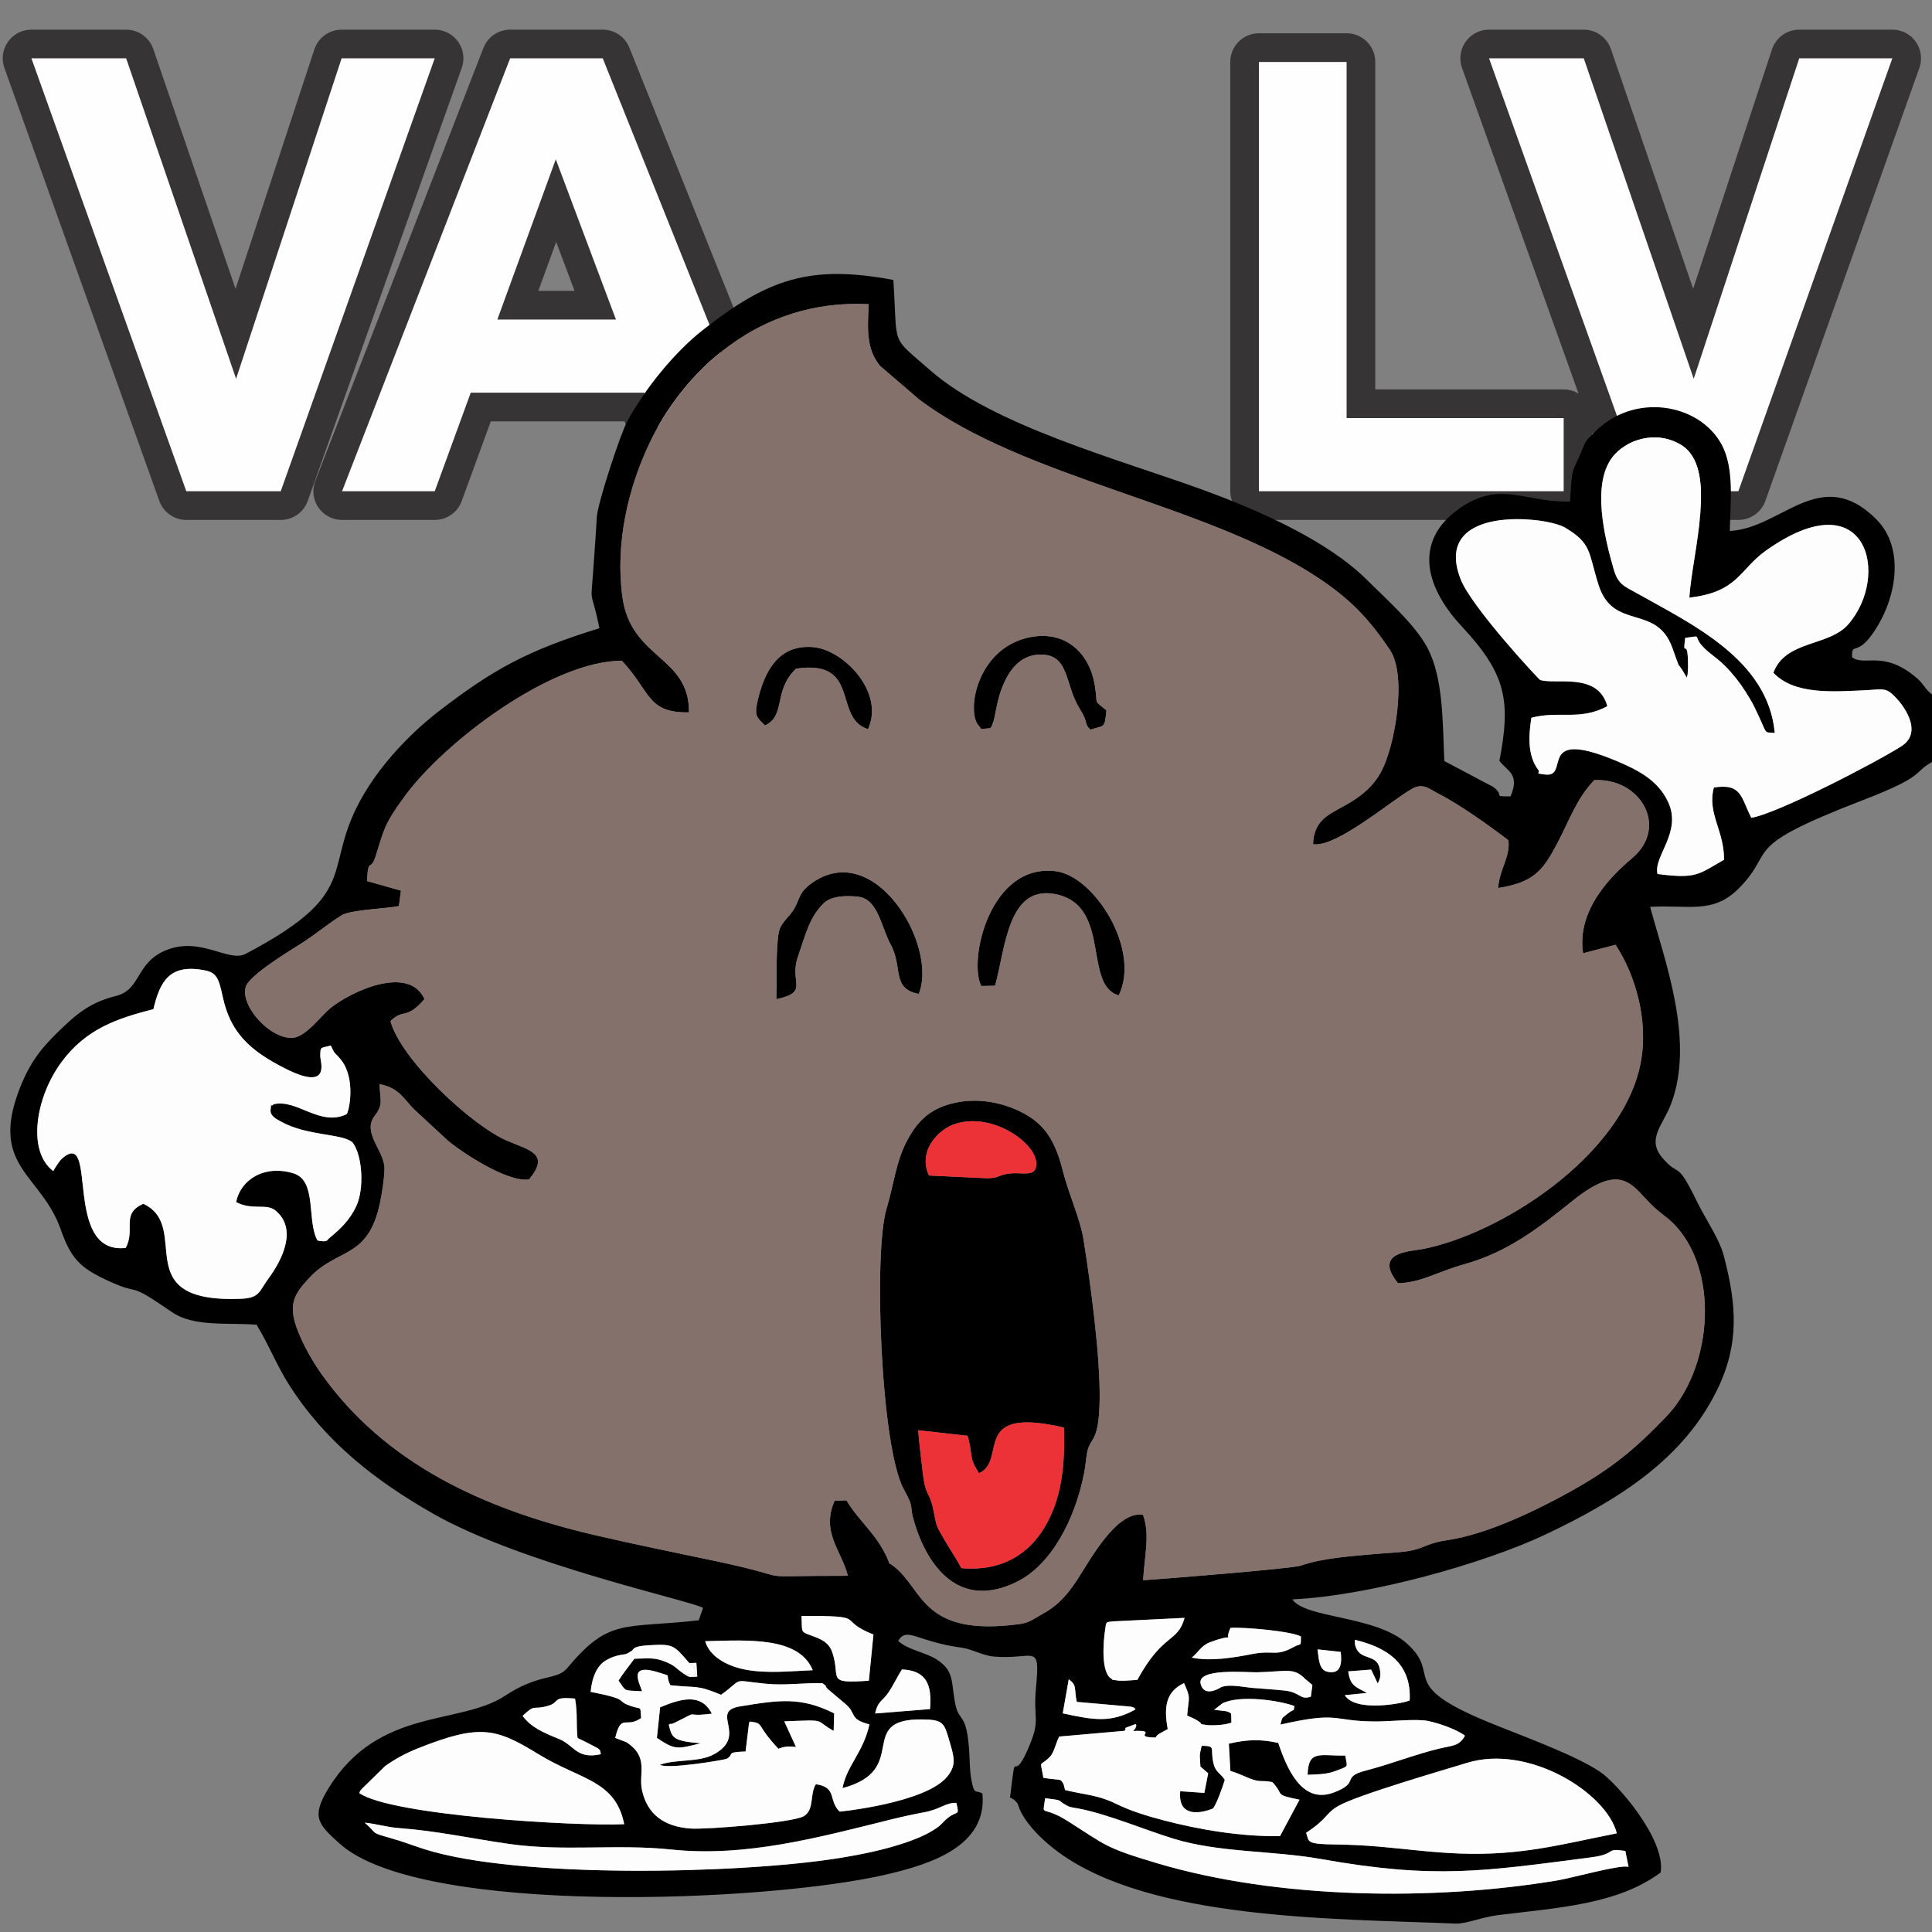 <?xml version="1.0" encoding="UTF-8"?>
<!DOCTYPE svg PUBLIC "-//W3C//DTD SVG 1.1//EN" "http://www.w3.org/Graphics/SVG/1.1/DTD/svg11.dtd">
<!-- Creator: CorelDRAW 2017 -->
<svg xmlns="http://www.w3.org/2000/svg" xml:space="preserve" width="200mm" height="200mm" version="1.1" style="shape-rendering:geometricPrecision; text-rendering:geometricPrecision; image-rendering:optimizeQuality; fill-rule:evenodd; clip-rule:evenodd"
viewBox="0 0 20000 20000"
 xmlns:xlink="http://www.w3.org/1999/xlink">
 <rect x="0" y="0" width="20000" height="20000" fill="#808080" stroke="none"/>
 <defs>
  <style type="text/css">
   <![CDATA[
    .str0 {stroke:#373435;stroke-width:593.64;stroke-linecap:round;stroke-linejoin:round;stroke-miterlimit:22.926}
    .fil0 {fill:none;fill-rule:nonzero}
    .fil3 {fill:#84716B}
    .fil5 {fill:#ED3237}
    .fil2 {fill:black}
    .fil4 {fill:#FEFDFD}
    .fil1 {fill:#FEFEFE;fill-rule:nonzero}
   ]]>
  </style>
 </defs>
 <g id="Capa_x0020_1">
  <g>
   <path class="fil0 str0" d="M1928.67 5085.44l-1603.42 -4481.66 980.62 0 1138.15 3317.43 1092.25 -3317.43 963.93 0 -1594.03 4481.66 -977.5 0zm6106.37 0l-977.5 0 -387.03 -1020.27 -1797.46 0 -372.43 1020.27 -959.76 0 1740.09 -4481.66 958.71 0 1795.38 4481.66zm-1658.72 -1777.64l-622.8 -1658.72 -605.06 1658.72 1227.86 0zm6656.14 1777.64l0 -4444.1 907.59 0 0 3686.72 2247.09 0 0 757.38 -3154.68 0zm3985.5 0l-1603.42 -4481.66 980.62 0 1138.15 3317.43 1092.25 -3317.43 963.93 0 -1594.03 4481.66 -977.5 0z"/>
   <path id="1" class="fil1" d="M1928.67 5085.44l-1603.42 -4481.66 980.62 0 1138.15 3317.43 1092.25 -3317.43 963.93 0 -1594.03 4481.66 -977.5 0zm6106.37 0l-977.5 0 -387.03 -1020.27 -1797.46 0 -372.43 1020.27 -959.76 0 1740.09 -4481.66 958.71 0 1795.38 4481.66zm-1658.72 -1777.64l-622.8 -1658.72 -605.06 1658.72 1227.86 0zm6656.14 1777.64l0 -4444.1 907.59 0 0 3686.72 2247.09 0 0 757.38 -3154.68 0zm3985.5 0l-1603.42 -4481.66 980.62 0 1138.15 3317.43 1092.25 -3317.43 963.93 0 -1594.03 4481.66 -977.5 0z"/>
  </g>
  <g>
   <path class="fil2" d="M13521.06 18972.6c225.24,-147.46 198.46,-199.23 331.95,-276.79 193.74,-112.56 1083.1,-369.98 1334.04,-446.95 636.63,-195.3 1444.55,309.1 1550.35,729.84 -574.79,113.03 -982.02,232.24 -1625.55,209.11 -286.07,-10.28 -563.31,-48.23 -844.65,-72.24 -144.55,-12.34 -287.55,-19.5 -433.83,-21.44 -319.61,-4.25 -279.35,-25.08 -312.31,-121.53zm6590.04 -11475.24l0 116.07c-10.21,127.18 -56.12,195.04 -114.14,276.07 -200.55,115.68 -60.55,142.14 -712.38,393.48 -1297.65,500.36 -883.87,505.62 -1281.35,910.27 -269.33,274.19 -522.95,171.32 -921.26,194.42 151.14,560.75 467.06,1385.92 215.04,2044.52 -83.06,217.04 -255.09,359.69 -86.84,555.41 185.49,215.76 135.97,-1.7 362.03,461.18 86.64,177.4 224.73,370.92 272.08,550.28 134.23,508.39 161.96,912.53 -64.71,1380.8 -342.65,707.87 -996.06,1133.92 -1782.18,1505.85 -630.91,298.49 -1825.87,635.08 -2618.95,670.91 133.03,199.31 856.71,164.6 1183.31,454.71 377.7,335.5 -118.19,420.21 849.16,817.64 339.15,139.34 879.87,331.16 1153.39,512.85 165.9,110.2 680.39,693.1 627.22,1041.74 -446.56,332.55 -1062.31,364.66 -1686.99,441.99 -164.07,20.31 -327.25,91.87 -438.19,87.25 -1241.58,-51.67 -3145.71,-34.51 -4106.71,-737.19 -146.42,-107.06 -305.36,-256 -387.59,-411.79 -37.31,-70.7 -20.52,-86.57 -72.44,-130.85l-28.45 -17.94c-3.02,-1.96 -10.47,-4.75 -15.38,-7.72 71.68,-589.08 11.87,-103.42 184.91,-499.26 139.7,-319.55 50.93,-291.82 84.36,-643.26 44.45,-467.25 -17.7,-282.54 -430.55,-315.69 -127.93,-10.28 -225.38,-77.17 -343.34,-92.98 -455.56,-61.06 -564.31,-221.4 -652.89,-69.82 95.92,93.9 288.83,117.56 409.38,199.6 175.79,119.65 136.47,234.44 182.09,456.93 38.92,189.8 115.04,76.36 142.86,477.2 6.72,96.88 4.52,200.12 21.62,297.5 31.05,176.81 47.35,105.13 115.73,149.65 52.92,548.1 -545.21,730.47 -976.7,833.36 -1224.83,292.06 -4835.66,441.71 -5676.77,-315.21 -226.72,-204.02 -300.25,-276.67 -108.33,-584.91 514.92,-827 1355.55,-639.03 1817.77,-944.6 362.64,-239.75 536.1,-155.77 647.26,-289.06 435.27,-521.91 578.83,-405.94 1360.26,-493.31l44.6 -128.58c-98.13,-67.72 -1867.8,-448.47 -2790.66,-973.38 -603.89,-343.47 -1118.09,-745.68 -1494.63,-1335.59 -127.29,-199.42 -210.23,-415.92 -336.58,-622.6 -299.17,-24.04 -648.08,25.89 -874.49,-129.65 -504.86,-346.84 -284.91,-148.96 -674.25,-330.71 -274.72,-128.24 -371.72,-220.55 -478.61,-525.56 -198.03,-565.11 -723.69,-644.74 -439.74,-1419.3 105.23,-287.07 223.43,-439.8 395.4,-609.43 204.79,-202.01 346,-321.23 616.26,-388.51 264.81,-65.93 200,-349.96 527.26,-477.23 355.78,-138.35 639.22,133.99 815.66,41.07 1293.22,-681 725.09,-885.91 1276.23,-1738.48 190.92,-295.32 462.55,-572.97 728.95,-777.65 555.94,-427.14 905.81,-623.21 1656.65,-854.39 -100.48,-489.78 -93.67,-147.28 -54.25,-737.75 9.21,-137.97 19.25,-276.24 27.23,-414.25 8.26,-142.76 243.66,-856.64 311.91,-983.49 183.05,-340.25 488.03,-717.31 784.18,-950.6 679.57,-535.32 1117.02,-679.54 1973.29,-519.42 48.15,711.09 -41.41,564.21 384.87,937.85 646.58,566.75 1953.24,921.36 2792.99,1225.41 645.38,233.67 1331.63,548.91 1726.83,943.53 186.18,185.91 498.06,461.04 623.93,700.68 168.03,319.91 156.91,781.98 175.25,1172.73l506.43 268.22c128.31,95.76 -19.7,97.3 178.75,98.05 100.42,-232.89 -35.28,-263.08 -115.05,-367.71 119.76,-621.6 70.89,-898.93 -388.6,-1391.31 -403.92,-432.83 -498.43,-916.78 11.68,-1246.54 401.4,-259.48 659.94,-33.61 1108.84,-46.97 21.83,-385.64 10.99,-257.28 141.13,-575.13 29.89,-73 54.68,-83.14 110.58,-140.59 406.82,-418.06 1081.35,-302.45 1314.49,121.58 135.72,246.84 92.99,601.44 86.66,898.72 536.67,-25.33 937.66,-693.7 1513.21,-124.74 291.55,288.2 224.77,786.55 -5.88,1145.7 -193.58,301.44 -245.56,112.59 -241.89,286.22 129.72,99.93 325.33,-82.99 674.37,219.07 70.51,61.01 79.82,108.64 150.53,164.36 52.11,110.54 103.24,164.68 114.14,310.28zm-16336.62 11370.45c124.38,12.11 221.59,46.35 357.5,56.51 396.67,29.67 747.69,108.2 1138.18,164.06 566.91,81.1 1112.27,-1.88 1678.25,57.82 775.81,81.84 1536.1,-127.77 2273.96,-310.71 117.19,-29.05 234.77,-54.39 355.09,-76.96 151.67,-28.44 217.81,-101.17 322.62,-94.96 35.34,142.21 10.08,77.62 -82.76,151.28 -60.26,47.81 -61.79,66.41 -120.05,107.46 -87.2,61.43 -196.71,108.34 -309.22,147.54 -231.65,80.7 -492.04,132.6 -742.45,171.22 -1006.27,155.19 -3281.69,209.43 -4250.19,-97.94 -118.97,-37.76 -223.81,-79.11 -344.02,-113.02 -236.27,-66.67 -134.25,-41.78 -276.91,-162.3zm12688.49 360.61c290.04,-37.48 138.28,-101.15 362.69,-67.64l33.16 165.88c-64.03,-31.69 -588.29,114.33 -729.69,138.07 -1287.79,216.13 -2900.15,194.39 -4142.93,-174.26 -554.1,-164.36 -533.57,-186.1 -931.74,-437.74 -282.74,-178.7 -262.18,-26.07 -235.42,-237.62 186.08,22.13 131.26,19.05 190.45,55.64 69.1,42.72 69.48,34.94 154.31,50.91 297.24,55.96 683.59,219.98 987.2,313.26 471.97,145.01 1025.41,120.98 1524.94,209.88 1181.61,210.31 1679.39,126.77 2787.03,-16.38zm-12743.63 -666.78c25.48,-57.97 -4.3,-1.33 26.34,-43.21l242.5 -237.36c103.36,-72.69 207.62,-130.5 341.36,-183.61 645.16,-256.18 805.18,-206.83 1250.88,65.62 430.8,263.34 790.1,264.18 881.34,721.07 -504.17,23.07 -2419.24,-91.41 -2742.42,-322.51zm1690.52 -799.08c140.75,-131.29 94.49,-54.96 264.47,-104.1 129.79,-37.52 28.62,-98.02 278.69,-74.41 28.7,166.19 8.99,251.24 25.81,407.46 47.1,22.41 98.17,47.72 153.42,76.73 71.76,37.68 83.27,38.48 87.13,91.41 -251.17,56.02 -274.69,-94.3 -432.67,-157.86 -169.35,-68.13 -290.76,-122.58 -376.85,-239.23zm6678.36 136.98c-46.37,-247.48 -8.17,-392.47 168.84,-476.42 73.53,164.88 48.92,137.28 32.19,335.45 47.5,24.52 61.23,24.3 104.44,51.4 93.45,58.61 -18.5,26.92 93.53,46.51 45.96,8.03 202.98,3.05 260.33,-25.44l-2.75 -91.31c-26.35,-18.89 -9.87,-11.65 -54.59,-25.78l-121.58 -14.11 85.95 -67.12c182.59,-89.07 584.06,-30.9 746.17,28.23 -19.41,78.78 15.54,7.22 -83.03,88.24 -56.51,46.45 -39.4,23.95 -62.75,103.62 626.53,-141.66 522.74,-32.84 989.44,-32.12 143.52,0.22 419.28,-30.08 540.99,-4.89 113.17,23.43 300.08,89.35 379.71,152.24 -57.81,107.64 -127.46,100.71 -263.81,132.78 -232.83,54.77 -505.48,161.22 -755.03,225.92 -279.51,72.47 -53.27,122.39 -341.46,229.93 -329.06,122.8 -485.11,-253.36 -572.3,-514 -185.97,-40.86 -322.26,-36.1 -511.59,8.1l16.07 281.49c76.75,23.33 125.16,48.18 198.66,77.44 116.04,46.21 113.47,14.85 235.86,38.53 131.92,140.96 7.24,125.36 281.25,182.24l-202.04 376.92c-404.38,7.06 -840.24,-67.59 -1205.52,-163.31 -173.33,-45.42 -341.79,-97.45 -491.44,-170.77 -189.89,-93.03 -304.34,-89.22 -528.04,-142.57 -4.54,-11.6 -13.82,-58.04 -15.81,-61.41 -38.1,-64.64 -18.16,-34.67 -209.36,-65.31 -31.68,-200.73 -46.21,-106.28 61.75,-210.93 50.17,-48.63 62.43,-135.93 102.48,-216.3l677.29 -59.44c19.21,-37.63 1.26,-5.55 10.08,-31.02l104.05 -39.66c10.3,31.43 12.21,-3.83 0.72,33.75 -10.1,33.03 2.21,-0.99 -27.01,38.57 262.09,-10.07 14.19,54.89 185.72,66.15 85.9,5.65 24.5,-1.48 85.62,-38l86.97 -47.6zm-1024.65 -515.27c89.85,62.96 53.39,98.68 83.18,233.69l560.14 49.4c56.33,19.69 12.16,-5.36 48.6,27.58 -255.26,143.75 -435.59,111.05 -753.96,41.43l62.04 -352.1zm-2004.29 353.78c30.16,-136.57 76.43,-123.95 142.53,-224.04 44.17,-66.89 84.92,-152.48 134.67,-232.08 251.22,11.35 312.89,153.06 291.21,410.28l-568.41 45.84zm4510.7 -174.6c-113.33,39.74 -106.72,-45.49 -271.06,-62.76 -110.86,-11.64 -223.01,-18.04 -333.44,-27.62 -99.13,-8.61 -235.5,-40.83 -322.44,-8.6 -0.96,0.35 -173.99,117.89 -213.57,-31.42 -44.82,-169.09 474.98,-119.37 582.25,-121.66 299.03,-6.4 379.52,-54.29 496.78,66.49l77.45 65.13 -15.97 120.44zm309.29 -462.99c12.08,111.09 7.41,235.04 -134.4,206.39 -88.22,-17.82 -91.43,-119.67 -106.09,-232.73l240.49 26.34zm-6742.88 116.11l72.51 -2.79 9.16 142.36c-83.59,2.98 -76.4,12.87 -139.24,-29.51l-40.12 -28.57c-55.49,-44.26 -64.93,-62.73 -170.11,-103.14 -103.71,-39.84 -182.42,-24.9 -301.18,-23.62 -50.77,67.78 -118.87,154.15 -164.39,225.96 85.75,119.96 41.96,97.98 243.27,110.77 -29.92,-97.38 -151.12,-300.83 188.77,-189.98 130.47,42.56 42.32,-0.24 104.53,127.2 283.35,30.67 265.99,-8.1 525.03,99.1 248.99,-179.3 88.93,-151.12 467.01,-113.93 197.13,19.39 376.88,-11.36 583.06,-5.65 62.14,45.67 12.43,13.32 51.97,57.96l185.28 156.8c120.51,98.96 32.71,156.54 248.74,211 -65.54,294.91 -233.67,423.14 -279.07,660.11 711.9,-188.74 131.44,-717.41 820.75,-711.15 223.05,2.02 231.12,33.77 286.21,224.48 46.24,160.12 77.62,244.51 -22.75,367.43 -223.18,273.33 -1112.27,363.28 -1114.13,362.34 -119.12,-114.36 -22.99,-252.26 -245.48,-283.48 -65.51,98.93 -13.39,266.1 -125.59,331.18 -116.06,67.32 -1010.11,140.12 -1176.27,127.3 -273.79,-21.13 -443.08,-148.35 -498.06,-395.2 -39.44,-177.03 77.23,-342.76 -162.82,-498.97l-103.67 -39.23c-1.31,-4.49 -7.85,-2.37 -11.32,-4.47 64.37,-262.76 108.66,-93.39 268.03,-205.48 -8.02,-127.73 4.06,-90.64 -83.98,-117.64 -210.27,-64.47 8.95,-65.95 -438.17,-153.66 12.55,-138.87 56.75,-248.89 131.91,-308.22 29.98,-23.67 87.76,-52.78 138.67,-65.56 99.05,-24.85 76.73,0.77 155.13,-52.13 25.88,-17.46 6.39,-45.94 170.82,-56.21 265.38,-16.58 263.61,-1.08 425.5,184.6zm7014.24 308.71c-116.91,-63.55 -173.2,-71.36 -194,-223.4l237.24 -18.39 68.03 143.06c18.27,-32.38 38.64,-75.96 19.7,-158.54 -34.16,-148.97 -197.6,-76.78 -247.33,-218.26 -11.65,-33.15 -7.15,-38.18 -8.82,-74.33 328.74,78.03 588.31,241.16 567.45,627.32 -51.93,27.36 -559.55,129.17 -671.93,-54.31l229.66 -23.15zm-1813.77 -366.17c67.96,-51.05 94.64,-122.97 188.25,-158.25 302.52,-113.98 131.82,29.68 212.68,-149.05 141.08,-9.51 626.46,33.54 729.53,88.83 -2.67,115.5 7.61,63.73 -72.99,108.1 -190.79,105.02 -206.1,30.25 -429.05,73.46 -187.39,36.31 -435.12,79.44 -628.42,36.91zm-3923.08 130.89c-229.76,9.29 -475.71,36.91 -699.75,-6.66 -194.71,-37.86 -368.56,-136.87 -413.87,-293.65 444.08,-11.52 969.63,-48.9 1113.62,300.31zm26.49 -343.04c-163.72,-63.33 -134.13,-29.2 -142.86,-218.93 721.31,-1.7 343.7,34.26 744.46,192.43l-47.4 478.28c-450.09,31.27 -289.71,-18.84 -376.24,-286.76 -29.15,-90.25 -84.92,-129.04 -177.96,-165.02zm3063.2 429.98c-106.43,-62.58 -83.26,-374 -63.24,-506.23 13.21,-87.26 3.77,-77.41 85.6,-86.75l736.97 -35.85c-72.07,261.24 -222.88,152.72 -488.95,642.06 -47.72,2.23 -110.35,9.14 -155.82,8.83 -28.69,-0.2 -35.05,0.06 -63.08,-4.4 -70.35,-11.18 -26.37,-2.6 -51.48,-17.66zm-9915.5 -6930.28c68.75,-289.87 168.74,-473.14 533.42,-401.3 121.82,24 143.69,84.53 184.68,275.12 79.7,370.51 281.9,556.83 648.69,741.84 478.85,241.52 359.65,-76.62 360.46,-128.51 1.65,-105.93 2.05,-79.48 108.92,-111.04 51.86,110.2 34.46,59.92 104.63,146.46 156.73,193.28 86.21,536.79 59.03,564.87 -275.45,133.49 -517.08,-163.39 -757.54,-102.36 -35.66,47.46 -15.5,-59.83 -29.31,57.4 -7.37,62.54 62.96,96.86 108.02,121.94 271.52,151.21 645.69,121.83 742.45,217.6 103.27,139.83 118.19,479.94 39.14,652.18 -70.72,154.11 -169.48,242.93 -282.08,336.58 -26,21.63 -14.69,44.72 -121.31,24.65 -114.66,-201.39 -1.49,-620.5 -250.05,-696.12 -294.89,-89.7 -544.8,60.07 -592.62,298.23 173.14,90.12 313.3,7.67 409.74,89.04 226.96,191.51 67.95,507.53 -75.46,702.85 -98.62,134.31 -89.04,201.68 -288.9,209.18 -1184.86,44.51 -495.26,-744.87 -1006.09,-983.64 -237.92,105.82 -76.9,263.91 -182.62,457.04 -658.68,72.82 -279.13,-1250.36 -656.36,-927.69 -30.71,26.27 -76.1,100.42 -93.48,131.99 -272.6,-204.93 -183.67,-761.41 82.12,-1124.04 256.02,-349.3 578.12,-455.06 954.52,-552.27zm5544.16 -3071.99c6.34,-585.26 -600.9,-550.05 -688.82,-1193.61 -77.5,-567.34 65.76,-1138.07 275.23,-1584.67 347.19,-740.21 1130.02,-1507.38 2274.61,-1447.5 -14.32,264.41 -24.39,466.59 117.31,638.81l405.31 348.07c1088.11,820.09 2978.33,1080.57 4133.21,1848.13 326.53,217.02 521.11,419.19 739.6,744.24 179.47,266.99 51.09,991.02 -86.34,1252.17 -88.26,167.71 -221.53,271.42 -389.65,363.64 -166.06,91.1 -311.9,153.64 -319.9,395.24 243.36,38.26 827.81,-468.39 1030.7,-576.54 112.26,-59.84 170.52,5.43 278.98,60.04 202.68,102.03 529.36,334.77 712.65,475.94 21.14,171.29 -91.05,295.81 -106.68,493.87 368.41,-56.18 463.36,-182.3 606.18,-450.33 137.05,-257.19 204.02,-474.08 389.82,-666.39 481.21,-23.15 773.58,486.53 391.38,808.14 -199.4,167.79 -578.14,528.4 -507.5,984.54l336.15 -88.28c202.13,309 345.49,780.87 259.23,1225.86 -187.07,965.06 -1463.34,1777.47 -2272.02,1927.3 -108.43,20.09 -501.49,27.2 -239.45,350.15 237.31,-4.02 403.35,-116.71 688.89,-196.8 454.81,-127.57 777.34,-382.47 1122.46,-659.1 532.67,-426.95 619.42,-128.14 845.98,75.41 81.78,73.47 154.32,115.22 230.58,202.24 443.16,505.68 355.4,1476.31 -114.17,1963.28 -327.06,339.17 -567.83,538.87 -1001.88,778.8 -326.41,180.43 -843.23,435.2 -1262.24,496.54 -195,28.54 -219.79,70.94 -353.13,103.11 -100.11,24.15 -275.09,29.06 -385.25,39.26 -257.52,23.85 -550.76,41.57 -777.68,121.15 -86.99,30.5 -1425.9,137.86 -1632.04,151.37 12.31,-246.49 74.86,-471.77 -1.75,-677.92 -275.42,-41.26 -541.96,461.23 -682.56,675.68 -100.85,153.83 -198.72,264.58 -357.28,351.16 -82.01,44.78 -134.77,90.83 -236.31,104.51 -1009.03,135.92 -993.55,-351.12 -1297.57,-593.21 -81.63,-65.01 -32.66,1.52 -71.2,-84.95 -116.72,-261.9 -291.79,-380.42 -424.67,-602.17l-122.41 4.34c-143.74,323.42 71.37,516.19 137.61,776.42 -1133.84,-1.52 -410.04,50.5 -1376.51,-153.66 -416.69,-88.03 -827.67,-170.74 -1239.57,-266.65 -1172.95,-273.12 -2178.41,-749.25 -2831.37,-1665.6 -87.97,-123.46 -200.97,-315.44 -262.26,-491.41 -85.95,-246.77 -9.4,-353.01 135.6,-508.34 292.75,-313.61 606.64,-187.86 730.06,-774.62 21.61,-102.71 44.7,-248.97 46.63,-353.1 3.38,-182.79 -237.21,-372.8 -101.21,-548.54 93.41,-120.7 54.5,-162.64 50.25,-327.34 214.26,39.96 255.5,166.45 371.98,274.2l332.03 306.89c115.9,102.46 614.65,440.56 843.57,404.91 218.93,-265.52 10.28,-299.02 -230.61,-402.06 -356.64,-152.54 -1094.35,-832.69 -1204,-1236.51 136.98,-136.3 159.24,-6.03 351.95,-228.31 -161.42,-356.72 -754.07,-82.45 -970.08,90.75 -101.53,81.39 -256.77,300.7 -392.76,309.96 -237.26,16.16 -547.35,-333.87 -486.83,-528.43 38.5,-123.8 471.26,-381.84 576.49,-449.3 153.5,-98.42 281.63,-208.44 417.09,-291.18 92.48,-56.5 443.14,-66.34 591.17,-94.47l21.5 -159.91 -351.65 -99.54c13.64,-257.24 36.43,-89.2 89,-255.48 90.28,-285.63 87.32,-327.62 296.76,-615.74 413.52,-568.89 1521.25,-1406.83 2252.64,-1409.5 304.29,323.72 256.46,540.76 694.75,535.04zm8868.97 643.7c-126.46,-12.97 -52.73,-16.35 -74.57,-44.89 -121.66,-159 -98.98,-377.21 -73.91,-543.11 285.83,-76.33 497.72,34.54 786.38,-119.61 -95.61,-356.84 -535.07,-220.02 -695.19,-271.67 -13.4,-4.32 -710.84,-753.87 -823.54,-1043.21 -300.58,-771.64 878.13,-655.41 1081.64,-533.8 277.56,165.87 238.01,249.42 345.52,591.08 151.36,481 598.49,193.64 763.98,651.27 108.8,300.85 24.43,86.47 149.54,309.64 2.4,-5.43 4.19,-13.18 4.98,-17.1 0.8,-3.92 3.53,-12.42 4.34,-17.32l4.38 -73.82c0.07,-350.48 -60.21,-59.54 -29.67,-302.12 228.42,-31.59 10.39,-28.84 287.17,182.05 106.24,80.95 161.5,139.96 241.1,238.32 57.07,70.53 139.71,196.32 187.11,292.44 150.92,306.08 83.84,258.49 211.98,270.64 -70.11,-761.78 -863.15,-1127.5 -1431.2,-1448.15 -121.82,-68.77 -189.79,-85.59 -235.64,-243.85 -101.1,-348.91 -226.58,-885.62 -13.6,-1164 130.51,-170.59 441.76,-286.94 709.31,-126.21 391.23,235.04 115.36,1121.27 86.75,1581.71 504.95,-57.33 518.17,-291.11 790.52,-485.12 1052.64,-749.9 1294.21,258.73 853.8,762.68 -200.59,229.54 -650.15,162.11 -774.16,500.33 216.55,226.19 594.72,198.37 977.05,179.4 127.41,-6.32 178.24,-27.14 255.61,43.26 117.99,107.34 321.55,390.26 93.86,536.85 -251.8,162.11 -1282.83,697.95 -1554.8,741.76 -106.16,-201.12 -93.99,-361.42 -387.87,-313.34 -71.86,270.34 109.33,446.05 104.82,747.72 -269.11,153.49 -283.33,199.26 -688.29,147.43 -45.78,-182.93 258.17,-431.28 108.94,-747.3 -102.8,-217.71 -297.81,-324.44 -534.83,-423.5 -832.48,-347.9 -476.08,167.74 -731.51,141.54z"/>
   <path class="fil2" d="M9504.76 14805.87l511.48 56.96c64.04,228.58 5.53,211.61 118.37,387.47 301.19,-132.73 -103.38,-700.79 878.72,-472.35 13.57,391.68 -22.73,738.81 -201.64,1035.45 -157.46,261.06 -426.12,457.48 -860.22,419.84 -46.1,-92.96 -116.51,-190.62 -170.25,-285.63 -100.85,-178.29 -76.66,-115.42 -123.05,-335.68 -34.75,-165.05 -79.37,-129.58 -104.21,-354.69 -16.43,-148.96 -37.27,-298.47 -49.2,-451.37zm111.99 -2636.92c-117.51,-247.41 90.58,-480.25 278.83,-537.1 386.88,-116.85 821.42,199.61 831.77,403.53 8.76,172.43 -155.81,85.01 -312.3,118.5 -92.29,19.75 -78.37,39.38 -187.08,43.77l-611.22 -28.7zm298.23 -758.77c-278.06,52.07 -413.01,187.84 -526.21,399.95 -114.67,214.88 -138.74,465.26 -211.15,702.13 -136.99,448.07 -60.1,2467.89 177.44,2902.63 122.36,223.95 48.23,140.63 110.63,346.85 138.31,457.1 466.79,907.04 1062.15,612.26 352.68,-174.63 599.77,-637.92 695.85,-1128.71 14.14,-72.21 17.2,-134.47 28.66,-201.01 30.39,-176.33 122.58,-88.35 131.04,-545.96 8.37,-452.67 -94.25,-1215.08 -167.71,-1672.25 -33.65,-209.39 -153.88,-468.37 -212.5,-701.98 -69.55,-277.15 -163.77,-447.71 -348.52,-565.39 -191,-121.66 -469.4,-199.12 -739.68,-148.52z"/>
   <path class="fil2" d="M8036.98 10343.5c349.19,-75.46 129.19,-169.86 222.71,-438.6 80.33,-230.79 116.73,-406.81 267.19,-554.34 79.61,-78.06 235.09,-80.65 354.24,-68.3 208.64,21.64 241.11,316.62 337.87,492.49 131.5,239.04 5.71,461.28 292.22,513.92 202.79,-498.51 -459.52,-1623.13 -1117.15,-1139.95 -149.45,109.81 -109.15,190.89 -211.47,313.42 -112.79,135.06 -124.04,125.3 -137.76,358.67 -10.3,175.21 -2.82,352.59 -7.85,522.69z"/>
   <path class="fil2" d="M10158.27 10207.13l142.43 -2.96c109.33,-387.68 130.89,-1078.61 660.51,-939.85 537.31,140.78 255.16,936.91 620.26,1039.34 230.6,-477.19 -255.11,-1232.37 -648.32,-1284.25 -687.64,-90.72 -911.82,925.92 -774.88,1187.72z"/>
   <path class="fil2" d="M10158.27 7546.62l91.32 -7.89c22.74,-31.38 -0.22,19.45 26.58,-48.11 16.31,-41.09 10.39,-27.41 19.77,-70 8.78,-39.89 16.73,-86.83 27.12,-132.73 49.97,-220.91 168.25,-512.58 451.69,-512.01 300.47,0.6 246.69,316.43 402.51,561.19 96.5,151.56 39.48,150.35 111.04,216.1 146.15,-47.52 147.04,-7.69 165.33,-199.7 -140.64,-118.64 -84.2,-38.69 -120.89,-262.02 -52.98,-322.53 -292.96,-562.06 -655.57,-497.82 -525.25,93.05 -668.95,693.06 -563.43,895.19l44.53 57.8z"/>
   <path class="fil2" d="M7919.18 7509.5c220.34,-102.32 80.93,-358.25 321.58,-587.59 675.98,-99.95 378.23,510.66 744.82,626.32 175.64,-381.65 -251.86,-823.15 -568.87,-849.34 -356.88,-29.47 -498.4,249.07 -568.41,533.07 -42.66,173.07 -20.92,189.16 70.88,277.54z"/>
   <path class="fil2" d="M6831.82 18268.83c73.54,49.74 670.9,-50.72 690.9,-61.91 84.26,-47.16 -20.86,-68.51 195.35,-75.56l35.52 -291.34c1.65,-4.99 4.52,-12.8 7.79,-18.71 158,21.02 49.4,17.9 296.76,281.86 55.03,-22.49 100.41,-28.98 181.54,-18.87l-120.94 -264.96c463.17,-17.7 300.02,-17.53 511.2,98.57l5.37 -181.46c-345.2,-171.43 -562.9,-139.36 -974.34,-72.02 -324.49,53.12 93.24,302.31 -275.13,498.46 -155.15,82.61 -391.21,45.96 -554.02,105.94z"/>
   <path class="fil2" d="M12558.33 18238.44c-29.8,-151.16 30.43,-160.72 -117.3,-166.49 -2.71,5.97 -4.9,13.89 -6.03,18.71 -23.13,99.43 -12.46,81.71 -8.39,197.01l80.55 69.08 -39.91 203.22 -249.87 -17.13c-22.78,232.17 146.58,253.94 337.79,179.76 37.14,-39.33 104.38,-232.38 123.74,-297.94 -51.26,-78.41 -98.47,-74.06 -120.58,-186.22z"/>
   <path class="fil2" d="M6833.66 17673.98l-33.3 316.95c185.46,123.54 204.52,118.72 453.31,54.89 -303.05,-22 -296.73,-64.75 -331.05,-191.94 44.18,-25.82 -3.63,11.24 63.88,-21.72 297.17,-145.09 52.3,-50.21 382.35,-92.59 -107.92,-210.27 -306.33,-161.16 -535.19,-65.59z"/>
   <path class="fil2" d="M13536.2 18372.5c114.23,-5.54 196.88,-3.22 295.49,-41.81 138.46,-54.17 113.66,-28.88 94.93,-157.45 -261.81,6.25 -382.54,-64.72 -390.42,199.26z"/>
  </g>
  <path class="fil3" d="M9914.98 11410.18c270.28,-50.6 548.68,26.86 739.68,148.52 184.75,117.68 278.97,288.24 348.52,565.39 58.62,233.61 178.85,492.59 212.5,701.98 73.46,457.17 176.08,1219.58 167.71,1672.25 -8.46,457.61 -100.65,369.63 -131.04,545.96 -11.46,66.54 -14.52,128.8 -28.66,201.01 -96.08,490.79 -343.17,954.08 -695.85,1128.71 -595.36,294.78 -923.84,-155.16 -1062.15,-612.26 -62.4,-206.22 11.73,-122.9 -110.63,-346.85 -237.54,-434.74 -314.43,-2454.56 -177.44,-2902.63 72.41,-236.87 96.48,-487.25 211.15,-702.13 113.2,-212.11 248.15,-347.88 526.21,-399.95zm-1878 -1066.68c5.03,-170.1 -2.45,-347.48 7.85,-522.69 13.72,-233.37 24.97,-223.61 137.76,-358.67 102.32,-122.53 62.02,-203.61 211.47,-313.42 657.63,-483.18 1319.94,641.44 1117.15,1139.95 -286.51,-52.64 -160.72,-274.88 -292.22,-513.92 -96.76,-175.87 -129.23,-470.85 -337.87,-492.49 -119.15,-12.35 -274.63,-9.76 -354.24,68.3 -150.46,147.53 -186.86,323.55 -267.19,554.34 -93.52,268.74 126.48,363.14 -222.71,438.6zm2121.29 -136.37c-136.94,-261.8 87.24,-1278.44 774.88,-1187.72 393.21,51.88 878.92,807.06 648.32,1284.25 -365.1,-102.43 -82.95,-898.56 -620.26,-1039.34 -529.62,-138.76 -551.18,552.17 -660.51,939.85l-142.43 2.96zm-2239.09 -2697.63c-91.8,-88.38 -113.54,-104.47 -70.88,-277.54 70.01,-284 211.53,-562.54 568.41,-533.07 317.01,26.19 744.51,467.69 568.87,849.34 -366.59,-115.66 -68.84,-726.27 -744.82,-626.32 -240.65,229.34 -101.24,485.27 -321.58,587.59zm2194.56 -20.68c-105.52,-202.13 38.18,-802.14 563.43,-895.19 362.61,-64.24 602.59,175.29 655.57,497.82 36.69,223.33 -19.75,143.38 120.89,262.02 -18.29,192.01 -19.18,152.18 -165.33,199.7 -71.56,-65.75 -14.54,-64.54 -111.04,-216.1 -155.82,-244.76 -102.04,-560.59 -402.51,-561.19 -283.44,-0.57 -401.72,291.1 -451.69,512.01 -10.39,45.9 -18.34,92.84 -27.12,132.73 -9.38,42.59 -3.46,28.91 -19.77,70 -26.8,67.56 -3.84,16.73 -26.58,48.11l-91.32 7.89 -44.53 -57.8zm-2981.61 -114.15c-438.29,5.72 -390.46,-211.32 -694.75,-535.04 -731.39,2.67 -1839.12,840.61 -2252.64,1409.5 -209.44,288.12 -206.48,330.11 -296.76,615.74 -52.57,166.28 -75.36,-1.76 -89,255.48l351.65 99.54 -21.5 159.91c-148.03,28.13 -498.69,37.97 -591.17,94.47 -135.46,82.74 -263.59,192.76 -417.09,291.18 -105.23,67.46 -537.99,325.5 -576.49,449.3 -60.52,194.56 249.57,544.59 486.83,528.43 135.99,-9.26 291.23,-228.57 392.76,-309.96 216.01,-173.2 808.66,-447.47 970.08,-90.75 -192.71,222.28 -214.97,92.01 -351.95,228.31 109.65,403.82 847.36,1083.97 1204,1236.51 240.89,103.04 449.54,136.54 230.61,402.06 -228.92,35.65 -727.67,-302.45 -843.57,-404.91l-332.03 -306.89c-116.48,-107.75 -157.72,-234.24 -371.98,-274.2 4.25,164.7 43.16,206.64 -50.25,327.34 -136,175.74 104.59,365.75 101.21,548.54 -1.93,104.13 -25.02,250.39 -46.63,353.1 -123.42,586.76 -437.31,461.01 -730.06,774.62 -145,155.33 -221.55,261.57 -135.6,508.34 61.29,175.97 174.29,367.95 262.26,491.41 652.96,916.35 1658.42,1392.48 2831.37,1665.6 411.9,95.91 822.88,178.62 1239.57,266.65 966.47,204.16 242.67,152.14 1376.51,153.66 -66.24,-260.23 -281.35,-453 -137.61,-776.42l122.41 -4.34c132.88,221.75 307.95,340.27 424.67,602.17 38.54,86.47 -10.43,19.94 71.2,84.95 304.02,242.09 288.54,729.13 1297.57,593.21 101.54,-13.68 154.3,-59.73 236.31,-104.51 158.56,-86.58 256.43,-197.33 357.28,-351.16 140.6,-214.45 407.14,-716.94 682.56,-675.68 76.61,206.15 14.06,431.43 1.75,677.92 206.14,-13.51 1545.05,-120.87 1632.04,-151.37 226.92,-79.58 520.16,-97.3 777.68,-121.15 110.16,-10.2 285.14,-15.11 385.25,-39.26 133.34,-32.17 158.13,-74.57 353.13,-103.11 419.01,-61.34 935.83,-316.11 1262.24,-496.54 434.05,-239.93 674.82,-439.63 1001.88,-778.8 469.57,-486.97 557.33,-1457.6 114.17,-1963.28 -76.26,-87.02 -148.8,-128.77 -230.58,-202.24 -226.56,-203.55 -313.31,-502.36 -845.98,-75.41 -345.12,276.63 -667.65,531.53 -1122.46,659.1 -285.54,80.09 -451.58,192.78 -688.89,196.8 -262.04,-322.95 131.02,-330.06 239.45,-350.15 808.68,-149.83 2084.95,-962.24 2272.02,-1927.3 86.26,-444.99 -57.1,-916.86 -259.23,-1225.86l-336.15 88.28c-70.64,-456.14 308.1,-816.75 507.5,-984.54 382.2,-321.61 89.83,-831.29 -391.38,-808.14 -185.8,192.31 -252.77,409.2 -389.82,666.39 -142.82,268.03 -237.77,394.15 -606.18,450.33 15.63,-198.06 127.82,-322.58 106.68,-493.87 -183.29,-141.17 -509.97,-373.91 -712.65,-475.94 -108.46,-54.61 -166.72,-119.88 -278.98,-60.04 -202.89,108.15 -787.34,614.8 -1030.7,576.54 8,-241.6 153.84,-304.14 319.9,-395.24 168.12,-92.22 301.39,-195.93 389.65,-363.64 137.43,-261.15 265.81,-985.18 86.34,-1252.17 -218.49,-325.05 -413.07,-527.22 -739.6,-744.24 -1154.88,-767.56 -3045.1,-1028.04 -4133.21,-1848.13l-405.31 -348.07c-141.7,-172.22 -131.63,-374.4 -117.31,-638.81 -1144.59,-59.88 -1927.42,707.29 -2274.61,1447.5 -209.47,446.6 -352.73,1017.33 -275.23,1584.67 87.92,643.56 695.16,608.35 688.82,1193.61z"/>
  <path class="fil4" d="M18372.34 7587.16c-128.14,-12.15 -61.06,35.44 -211.98,-270.64 -47.4,-96.12 -130.04,-221.91 -187.11,-292.44 -79.6,-98.36 -134.86,-157.37 -241.1,-238.32 -276.78,-210.89 -58.75,-213.64 -287.17,-182.05 -30.54,242.58 29.74,-48.36 29.67,302.12l-4.38 73.82c-0.81,4.9 -3.54,13.4 -4.34,17.32 -0.79,3.92 -2.58,11.67 -4.98,17.1 -125.11,-223.17 -40.74,-8.79 -149.54,-309.64 -165.49,-457.63 -612.62,-170.27 -763.98,-651.27 -107.51,-341.66 -67.96,-425.21 -345.52,-591.08 -203.51,-121.61 -1382.22,-237.84 -1081.64,533.8 112.7,289.34 810.14,1038.89 823.54,1043.21 160.12,51.65 599.58,-85.17 695.19,271.67 -288.66,154.15 -500.55,43.28 -786.38,119.61 -25.07,165.9 -47.75,384.11 73.91,543.11 21.84,28.54 -51.89,31.92 74.57,44.89 255.43,26.2 -100.97,-489.44 731.51,-141.54 237.02,99.06 432.03,205.79 534.83,423.5 149.23,316.02 -154.72,564.37 -108.94,747.3 404.96,51.83 419.18,6.06 688.29,-147.43 4.51,-301.67 -176.68,-477.38 -104.82,-747.72 293.88,-48.08 281.71,112.22 387.87,313.34 271.97,-43.81 1303,-579.65 1554.8,-741.76 227.69,-146.59 24.13,-429.51 -93.86,-536.85 -77.37,-70.4 -128.2,-49.58 -255.61,-43.26 -382.33,18.97 -760.5,46.79 -977.05,-179.4 124.01,-338.22 573.57,-270.79 774.16,-500.33 440.41,-503.95 198.84,-1512.58 -853.8,-762.68 -272.35,194.01 -285.57,427.79 -790.52,485.12 28.61,-460.44 304.48,-1346.67 -86.75,-1581.71 -267.55,-160.73 -578.8,-44.38 -709.31,126.21 -212.98,278.38 -87.5,815.09 13.6,1164 45.85,158.26 113.82,175.08 235.64,243.85 568.05,320.65 1361.09,686.37 1431.2,1448.15z"/>
  <path class="fil4" d="M1587.97 10446.66c-376.4,97.21 -698.5,202.97 -954.52,552.27 -265.79,362.63 -354.72,919.11 -82.12,1124.04 17.38,-31.57 62.77,-105.72 93.48,-131.99 377.23,-322.67 -2.32,1000.51 656.36,927.69 105.72,-193.13 -55.3,-351.22 182.62,-457.04 510.83,238.77 -178.77,1028.15 1006.09,983.64 199.86,-7.5 190.28,-74.87 288.9,-209.18 143.41,-195.32 302.42,-511.34 75.46,-702.85 -96.44,-81.37 -236.6,1.08 -409.74,-89.04 47.82,-238.16 297.73,-387.93 592.62,-298.23 248.56,75.62 135.39,494.73 250.05,696.12 106.62,20.07 95.31,-3.02 121.31,-24.65 112.6,-93.65 211.36,-182.47 282.08,-336.58 79.05,-172.24 64.13,-512.35 -39.14,-652.18 -96.76,-95.77 -470.93,-66.39 -742.45,-217.6 -45.06,-25.08 -115.39,-59.4 -108.02,-121.94 13.81,-117.23 -6.35,-9.94 29.31,-57.4 240.46,-61.03 482.09,235.85 757.54,102.36 27.18,-28.08 97.7,-371.59 -59.03,-564.87 -70.17,-86.54 -52.77,-36.26 -104.63,-146.46 -106.87,31.56 -107.27,5.11 -108.92,111.04 -0.81,51.89 118.39,370.03 -360.46,128.51 -366.79,-185.01 -568.99,-371.33 -648.69,-741.84 -40.99,-190.59 -62.86,-251.12 -184.68,-275.12 -364.68,-71.84 -464.67,111.43 -533.42,401.3z"/>
  <path class="fil4" d="M8635.31 17736.45l-5.37 181.46c-211.18,-116.1 -48.03,-116.27 -511.2,-98.57l120.94 264.96c-81.13,-10.11 -126.51,-3.62 -181.54,18.87 -247.36,-263.96 -138.76,-260.84 -296.76,-281.86 -3.27,5.91 -6.14,13.72 -7.79,18.71l-35.52 291.34c-216.21,7.05 -111.09,28.4 -195.35,75.56 -20,11.19 -617.36,111.65 -690.9,61.91 162.81,-59.98 398.87,-23.33 554.02,-105.94 368.37,-196.15 -49.36,-445.34 275.13,-498.46 411.44,-67.34 629.14,-99.41 974.34,72.02zm-1801.65 -62.47c228.86,-95.57 427.27,-144.68 535.19,65.59 -330.05,42.38 -85.18,-52.5 -382.35,92.59 -67.51,32.96 -19.7,-4.1 -63.88,21.72 34.32,127.19 28,169.94 331.05,191.94 -248.79,63.83 -267.85,68.65 -453.31,-54.89l33.3 -316.95zm245.16 -347.35l118.02 14.16c-6.71,-74.53 2.7,-77.86 -60.45,-124.22 -161.89,-185.68 -160.12,-201.18 -425.5,-184.6 -164.43,10.27 -144.94,38.75 -170.82,56.21 -78.4,52.9 -56.08,27.28 -155.13,52.13 -50.91,12.78 -108.69,41.89 -138.67,65.56 -75.16,59.33 -119.36,169.35 -131.91,308.22 447.12,87.71 227.9,89.19 438.17,153.66 88.04,27 75.96,-10.09 83.98,117.64 -159.37,112.09 -203.66,-57.28 -268.03,205.48 3.47,2.1 10.01,-0.02 11.32,4.47l103.67 39.23c240.05,156.21 123.38,321.94 162.82,498.97 54.98,246.85 224.27,374.07 498.06,395.2 166.16,12.82 1060.21,-59.98 1176.27,-127.3 112.2,-65.08 60.08,-232.25 125.59,-331.18 222.49,31.22 126.36,169.12 245.48,283.48 1.86,0.94 890.95,-89.01 1114.13,-362.34 100.37,-122.92 68.99,-207.31 22.75,-367.43 -55.09,-190.71 -63.16,-222.46 -286.21,-224.48 -689.31,-6.26 -108.85,522.41 -820.75,711.15 45.4,-236.97 213.53,-365.2 279.07,-660.11 -216.03,-54.46 -128.23,-112.04 -248.74,-211l-185.28 -156.8c-39.54,-44.64 10.17,-12.29 -51.97,-57.96 -206.18,-5.71 -385.93,25.04 -583.06,5.65 -378.08,-37.19 -218.02,-65.37 -467.01,113.93 -259.04,-107.2 -241.68,-68.43 -525.03,-99.1 -62.21,-127.44 25.94,-84.64 -104.53,-127.2 -339.89,-110.85 -218.69,92.6 -188.77,189.98 -201.31,-12.79 -157.52,9.19 -243.27,-110.77 45.52,-71.81 113.62,-158.18 164.39,-225.96 118.76,-1.28 197.47,-16.22 301.18,23.62 105.18,40.41 114.62,58.88 170.11,103.14l40.12 28.57z"/>
  <path class="fil4" d="M12426.61 18287.67c-4.07,-115.3 -14.74,-97.58 8.39,-197.01 1.13,-4.82 3.32,-12.74 6.03,-18.71 147.73,5.77 87.5,15.33 117.3,166.49 22.11,112.16 69.32,107.81 120.58,186.22 -19.36,65.56 -86.6,258.61 -123.74,297.94 -191.21,74.18 -360.57,52.41 -337.79,-179.76l249.87 17.13 39.91 -203.22 -80.55 -69.08zm1109.59 84.83c7.88,-263.98 128.61,-193.01 390.42,-199.26 18.73,128.57 43.53,103.28 -94.93,157.45 -98.61,38.59 -181.26,36.27 -295.49,41.81zm-1447.98 -472.96l-86.97 47.6c-61.12,36.52 0.28,43.65 -85.62,38 -171.53,-11.26 76.37,-76.22 -185.72,-66.15 29.22,-39.56 16.91,-5.54 27.01,-38.57 11.49,-37.58 9.58,-2.32 -0.72,-33.75l-104.05 39.66c-8.82,25.47 9.13,-6.61 -10.08,31.02l-677.29 59.44c-40.05,80.37 -52.31,167.67 -102.48,216.3 -107.96,104.65 -93.43,10.2 -61.75,210.93 191.2,30.64 171.26,0.67 209.36,65.31 1.99,3.37 11.27,49.81 15.81,61.41 223.7,53.35 338.15,49.54 528.04,142.57 149.65,73.32 318.11,125.35 491.44,170.77 365.28,95.72 801.14,170.37 1205.52,163.31l202.04 -376.92c-274.01,-56.88 -149.33,-41.28 -281.25,-182.24 -122.39,-23.68 -119.82,7.68 -235.86,-38.53 -73.5,-29.26 -121.91,-54.11 -198.66,-77.44l-16.07 -281.49c189.33,-44.2 325.62,-48.96 511.59,-8.1 87.19,260.64 243.24,636.8 572.3,514 288.19,-107.54 61.95,-157.46 341.46,-229.93 249.55,-64.7 522.2,-171.15 755.03,-225.92 136.35,-32.07 206,-25.14 263.81,-132.78 -79.63,-62.89 -266.54,-128.81 -379.71,-152.24 -121.71,-25.19 -397.47,5.11 -540.99,4.89 -466.7,-0.72 -362.91,-109.54 -989.44,32.12 23.35,-79.67 6.24,-57.17 62.75,-103.62 98.57,-81.02 63.62,-9.46 83.03,-88.24 -162.11,-59.13 -563.58,-117.3 -746.17,-28.23l-85.95 67.12 121.58 14.11c44.72,14.13 28.24,6.89 54.59,25.78l2.75 91.31c-57.35,28.49 -214.37,33.47 -260.33,25.44 -112.03,-19.59 -0.08,12.1 -93.53,-46.51 -43.21,-27.1 -56.94,-26.88 -104.44,-51.4 16.73,-198.17 41.34,-170.57 -32.19,-335.45 -177.01,83.95 -215.21,228.94 -168.84,476.42z"/>
  <path class="fil4" d="M13521.06 18972.6c32.96,96.45 -7.3,117.28 312.31,121.53 146.28,1.94 289.28,9.1 433.83,21.44 281.34,24.01 558.58,61.96 844.65,72.24 643.53,23.13 1050.76,-96.08 1625.55,-209.11 -105.8,-420.74 -913.72,-925.14 -1550.35,-729.84 -250.94,76.97 -1140.3,334.39 -1334.04,446.95 -133.49,77.56 -106.71,129.33 -331.95,276.79z"/>
  <path class="fil4" d="M3719.34 18561.64c323.18,231.1 2238.25,345.58 2742.42,322.51 -91.24,-456.89 -450.54,-457.73 -881.34,-721.07 -445.7,-272.45 -605.72,-321.8 -1250.88,-65.62 -133.74,53.11 -238,110.92 -341.36,183.61l-242.5 237.36c-30.64,41.88 -0.86,-14.76 -26.34,43.21z"/>
  <path class="fil5" d="M9504.76 14805.87c11.93,152.9 32.77,302.41 49.2,451.37 24.84,225.11 69.46,189.64 104.21,354.69 46.39,220.26 22.2,157.39 123.05,335.68 53.74,95.01 124.15,192.67 170.25,285.63 434.1,37.64 702.76,-158.78 860.22,-419.84 178.91,-296.64 215.21,-643.77 201.64,-1035.45 -982.1,-228.44 -577.53,339.62 -878.72,472.35 -112.84,-175.86 -54.33,-158.89 -118.37,-387.47l-511.48 -56.96z"/>
  <path class="fil4" d="M16858.82 19326.66l-33.16 -165.88c-224.41,-33.51 -72.65,30.16 -362.69,67.64 -1107.64,143.15 -1605.42,226.69 -2787.03,16.38 -499.53,-88.9 -1052.97,-64.87 -1524.94,-209.88 -303.61,-93.28 -689.96,-257.3 -987.2,-313.26 -84.83,-15.97 -85.21,-8.19 -154.31,-50.91 -59.19,-36.59 -4.37,-33.51 -190.45,-55.64 -26.76,211.55 -47.32,58.92 235.42,237.62 398.17,251.64 377.64,273.38 931.74,437.74 1242.78,368.65 2855.14,390.39 4142.93,174.26 141.4,-23.74 665.66,-169.76 729.69,-138.07z"/>
  <path class="fil4" d="M3774.48 18867.81c142.66,120.52 40.64,95.63 276.91,162.3 120.21,33.91 225.05,75.26 344.02,113.02 968.5,307.37 3243.92,253.13 4250.19,97.94 250.41,-38.62 510.8,-90.52 742.45,-171.22 112.51,-39.2 222.02,-86.11 309.22,-147.54 58.26,-41.05 59.79,-59.65 120.05,-107.46 92.84,-73.66 118.1,-9.07 82.76,-151.28 -104.81,-6.21 -170.95,66.52 -322.62,94.96 -120.32,22.57 -237.9,47.91 -355.09,76.96 -737.86,182.94 -1498.15,392.55 -2273.96,310.71 -565.98,-59.7 -1111.34,23.28 -1678.25,-57.82 -390.49,-55.86 -741.51,-134.39 -1138.18,-164.06 -135.91,-10.16 -233.12,-44.4 -357.5,-56.51z"/>
  <path class="fil5" d="M9616.75 12168.95l611.22 28.7c108.71,-4.39 94.79,-24.02 187.08,-43.77 156.49,-33.49 321.06,53.93 312.3,-118.5 -10.35,-203.92 -444.89,-520.38 -831.77,-403.53 -188.25,56.85 -396.34,289.69 -278.83,537.1z"/>
  <path class="fil4" d="M11503.47 17376.94c25.11,15.06 -18.87,6.48 51.48,17.66 28.03,4.46 34.39,4.2 63.08,4.4 45.47,0.31 108.1,-6.6 155.82,-8.83 266.07,-489.34 416.88,-380.82 488.95,-642.06l-736.97 35.85c-81.83,9.34 -72.39,-0.51 -85.6,86.75 -20.02,132.23 -43.19,443.65 63.24,506.23z"/>
  <path class="fil4" d="M8994.47 17398.74l47.4 -478.28c-400.76,-158.17 -23.15,-194.13 -744.46,-192.43 8.73,189.73 -20.86,155.6 142.86,218.93 93.04,35.98 148.81,74.77 177.96,165.02 86.53,267.92 -73.85,318.03 376.24,286.76z"/>
  <path class="fil4" d="M14261.9 17426.55l-68.03 -143.06 -237.24 18.39c20.8,152.04 77.09,159.85 194,223.4l-229.66 23.15c112.38,183.48 620,81.67 671.93,54.31 20.86,-386.16 -238.71,-549.29 -567.45,-627.32 1.67,36.15 -2.83,41.18 8.82,74.33 49.73,141.48 213.17,69.29 247.33,218.26 18.94,82.58 -1.43,126.16 -19.7,158.54z"/>
  <path class="fil4" d="M8413.78 17290c-143.99,-349.21 -669.54,-311.83 -1113.62,-300.31 45.31,156.78 219.16,255.79 413.87,293.65 224.04,43.57 469.99,15.95 699.75,6.66z"/>
  <path class="fil4" d="M12336.86 17159.11c193.3,42.53 441.03,-0.6 628.42,-36.91 222.95,-43.21 238.26,31.56 429.05,-73.46 80.6,-44.37 70.32,7.4 72.99,-108.1 -103.07,-55.29 -588.45,-98.34 -729.53,-88.83 -80.86,178.73 89.84,35.07 -212.68,149.05 -93.61,35.28 -120.29,107.2 -188.25,158.25z"/>
  <path class="fil4" d="M5409.86 17762.56c86.09,116.65 207.5,171.1 376.85,239.23 157.98,63.56 181.5,213.88 432.67,157.86 -3.86,-52.93 -15.37,-53.73 -87.13,-91.41 -55.25,-29.01 -106.32,-54.32 -153.42,-76.73 -16.82,-156.22 2.89,-241.27 -25.81,-407.46 -250.07,-23.61 -148.9,36.89 -278.69,74.41 -169.98,49.14 -123.72,-27.19 -264.47,104.1z"/>
  <path class="fil4" d="M13569.98 17563.45l15.97 -120.44 -77.45 -65.13c-117.26,-120.78 -197.75,-72.89 -496.78,-66.49 -107.27,2.29 -627.07,-47.43 -582.25,121.66 39.58,149.31 212.61,31.77 213.57,31.42 86.94,-32.23 223.31,-0.01 322.44,8.6 110.43,9.58 222.58,15.98 333.44,27.62 164.34,17.27 157.73,102.5 271.06,62.76z"/>
  <path class="fil4" d="M9059.28 17738.05l568.41 -45.84c21.68,-257.22 -39.99,-398.93 -291.21,-410.28 -49.75,79.6 -90.5,165.19 -134.67,232.08 -66.1,100.09 -112.37,87.47 -142.53,224.04z"/>
  <path class="fil4" d="M11001.53 17736.37c318.37,69.62 498.7,102.32 753.96,-41.43 -36.44,-32.94 7.73,-7.89 -48.6,-27.58l-560.14 -49.4c-29.79,-135.01 6.67,-170.73 -83.18,-233.69l-62.04 352.1z"/>
  <path class="fil4" d="M13879.27 17100.46l-240.49 -26.34c14.66,113.06 17.87,214.91 106.09,232.73 141.81,28.65 146.48,-95.3 134.4,-206.39z"/>
  <path class="fil4" d="M7078.82 17326.63c62.84,42.38 55.65,32.49 139.24,29.51l-9.16 -142.36 -72.51 2.79c63.15,46.36 53.74,49.69 60.45,124.22l-118.02 -14.16z"/>
 </g>
</svg>
